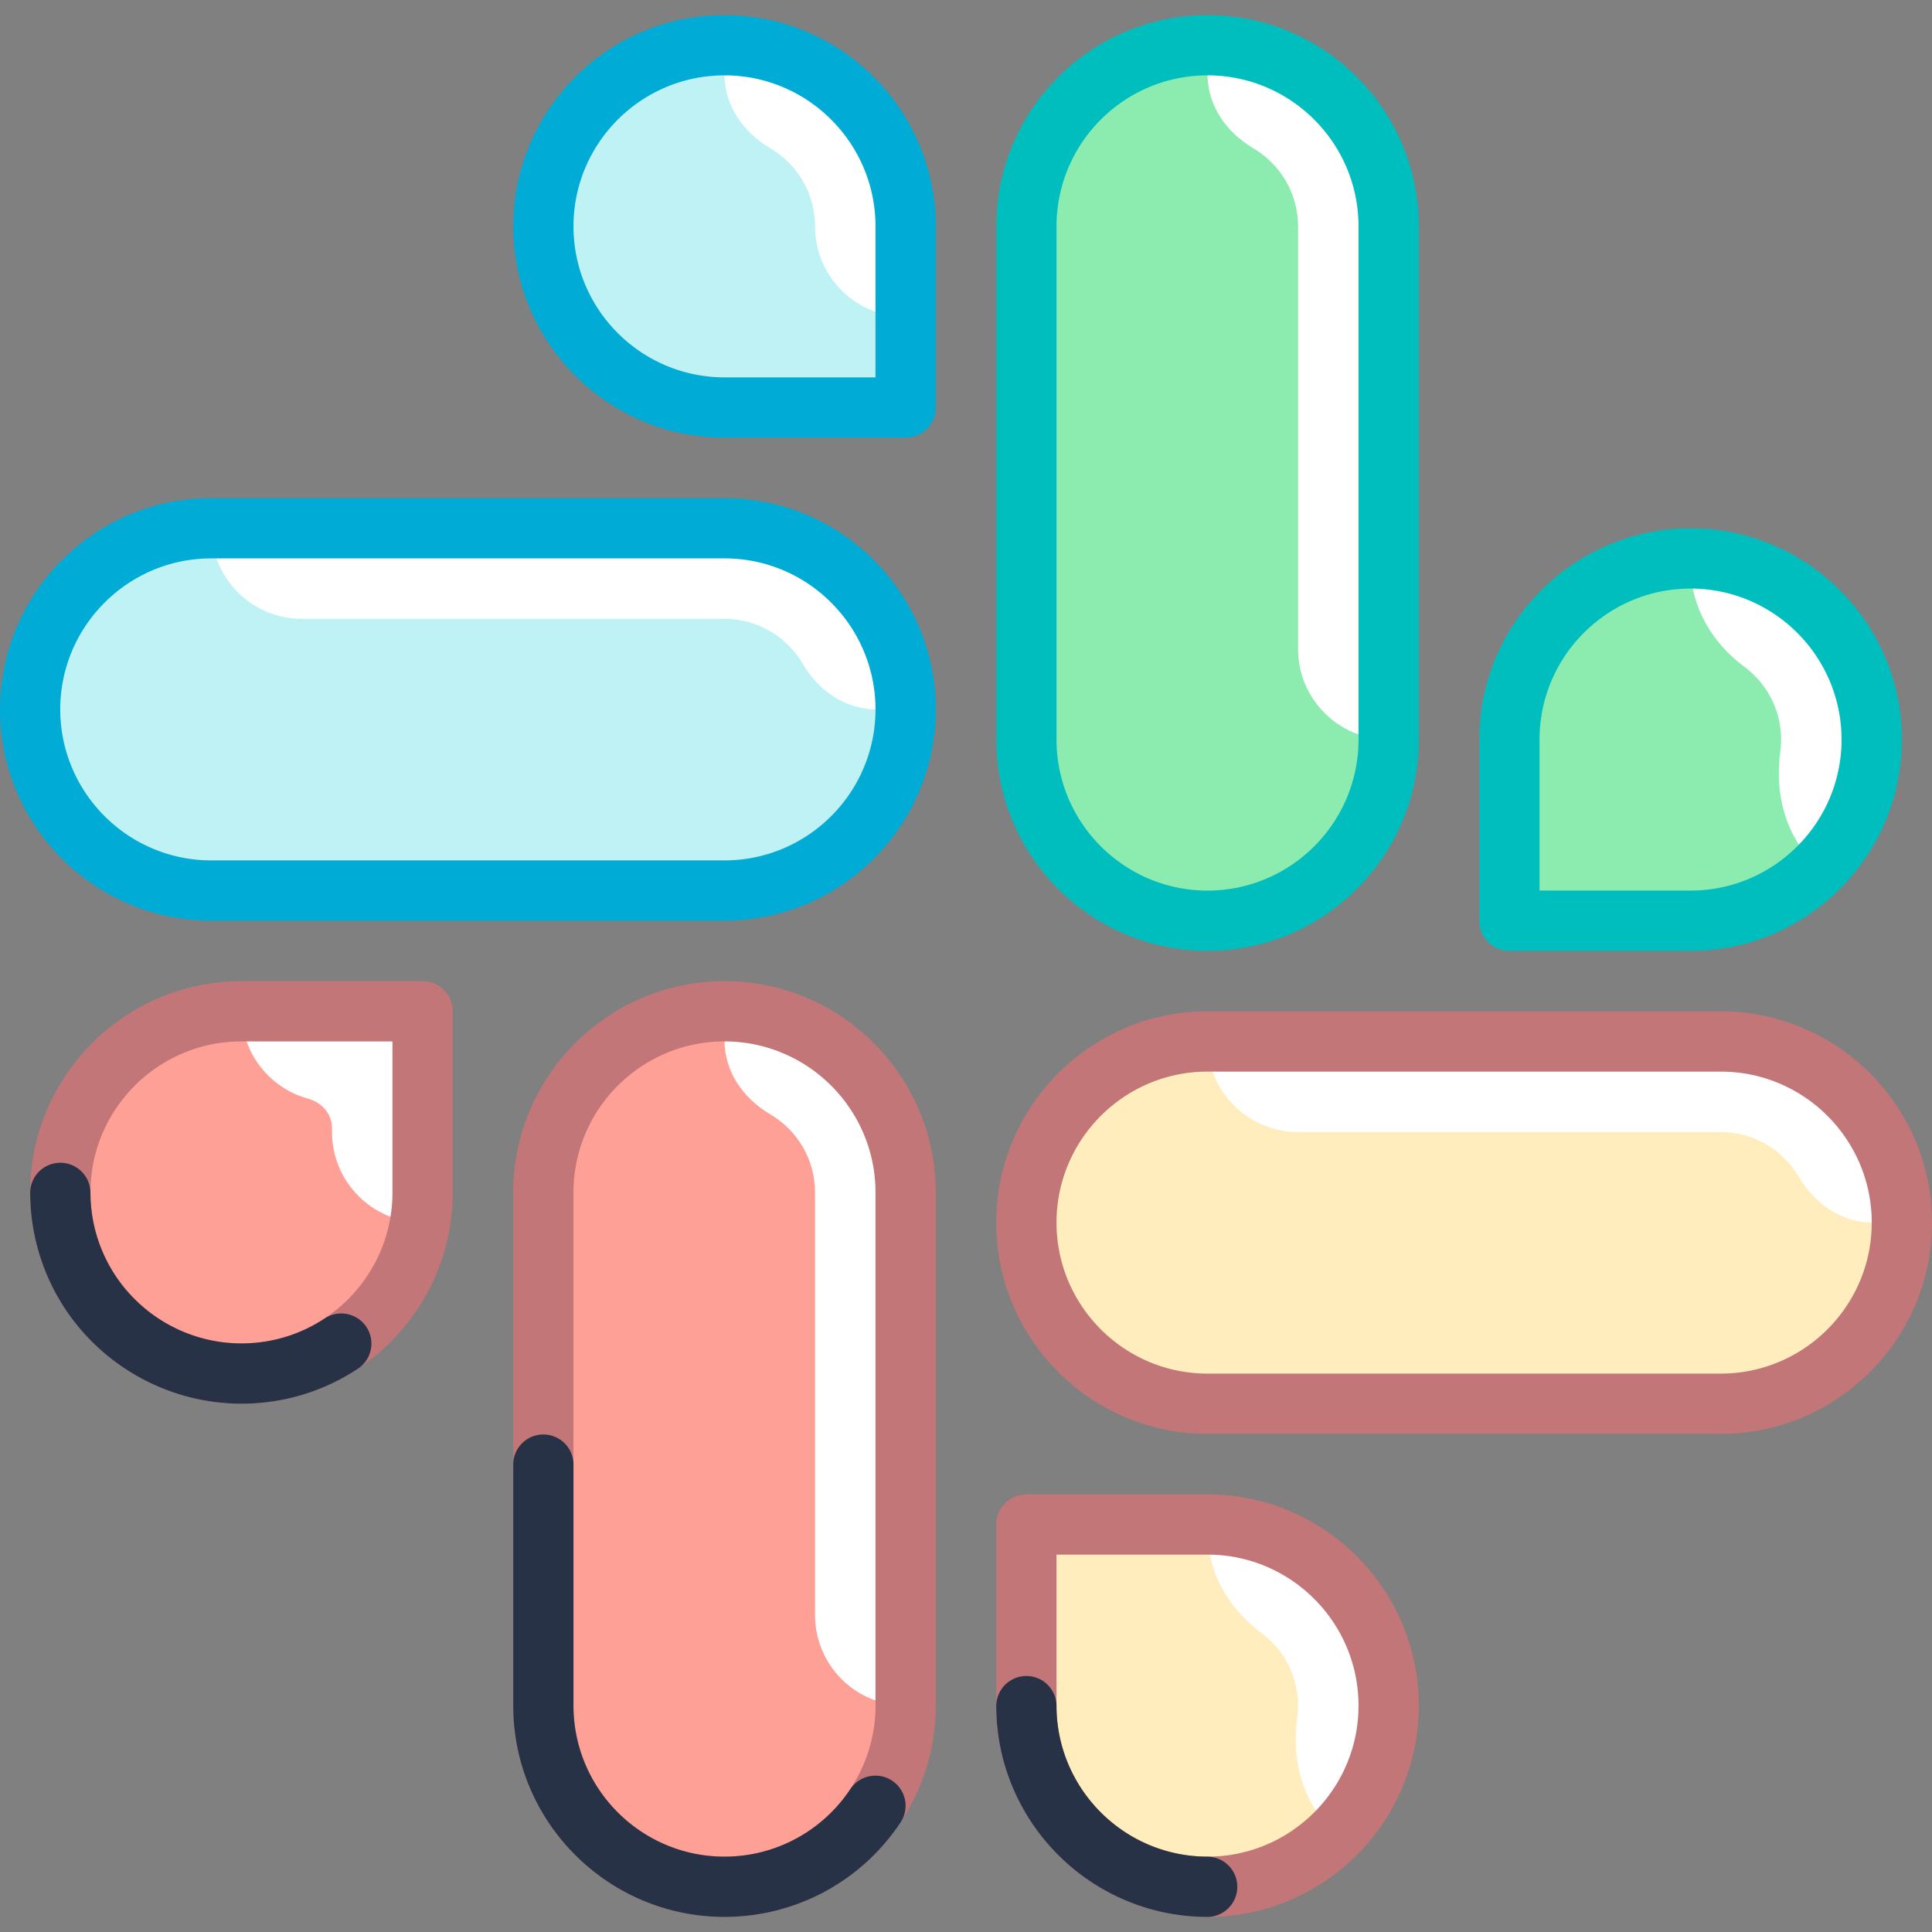 <svg xmlns="http://www.w3.org/2000/svg" version="1.1" xmlns:xlink="http://www.w3.org/1999/xlink" width="512" height="512" x="0" y="0" viewBox="0 0 512 512" style="enable-background:new 0 0 512 512" xml:space="preserve" class=""><rect x="0" y="0" width="512" height="512" fill="#808080" stroke="none"/><g><path fill="#ffa096" d="M191.996 268.001c26.511 0 48.003 21.492 48.003 48.003v136.009c0 26.511-21.492 48.003-48.003 48.003s-48.003-21.492-48.003-48.003V316.004c0-26.512 21.492-48.003 48.003-48.003zM63.988 268.001h48.003v48.003c0 26.511-21.492 48.003-48.003 48.003s-48.003-21.492-48.003-48.003c0-26.512 21.492-48.003 48.003-48.003z" opacity="1" data-original="#ffa096"></path><path fill="#ffffff" d="M63.988 268.001c0 11.046 7.462 20.35 17.621 23.144 3.654 1.005 6.381 4.026 6.381 7.816v1.042c0 13.256 10.746 24.001 24.001 24.001V268H63.988z" opacity="1" data-original="#ffffff"></path><path fill="#ffedbe" d="M272.001 324.004c0-26.511 21.492-48.003 48.003-48.003h136.009c26.511 0 48.003 21.492 48.003 48.003s-21.492 48.003-48.003 48.003H320.004c-26.511 0-48.003-21.491-48.003-48.003zM272.001 452.012v-48.003h48.003c26.511 0 48.003 21.492 48.003 48.003s-21.492 48.003-48.003 48.003-48.003-21.491-48.003-48.003z" opacity="1" data-original="#ffedbe"></path><path fill="#bef2f5" d="M239.999 187.996c0 26.511-21.492 48.003-48.003 48.003H55.987c-26.511 0-48.003-21.492-48.003-48.003s21.492-48.003 48.003-48.003h136.009c26.511 0 48.003 21.491 48.003 48.003zM239.999 59.988v48.003h-48.003c-26.511 0-48.003-21.492-48.003-48.003s21.492-48.003 48.003-48.003 48.003 21.491 48.003 48.003z" opacity="1" data-original="#bef2f5"></path><path fill="#ffffff" d="M191.996 11.985v7.653c0 8.305 4.941 15.428 12.105 19.63 7.112 4.17 11.897 11.897 11.897 20.72 0 13.256 10.746 24.001 24.001 24.001V59.988c0-26.512-21.492-48.003-48.003-48.003z" opacity="1" data-original="#ffffff"></path><path fill="#8cebaf" d="M320.004 243.999c-26.511 0-48.003-21.492-48.003-48.003V59.988c0-26.511 21.492-48.003 48.003-48.003s48.003 21.492 48.003 48.003v136.009c0 26.511-21.492 48.002-48.003 48.002z" opacity="1" data-original="#8cebaf"></path><path fill="#ffffff" d="M320.004 19.638c0 8.305 4.941 15.428 12.105 19.63 7.111 4.17 11.896 11.897 11.896 20.72v112.007c0 13.256 10.746 24.001 24.001 24.001V59.988c0-26.512-21.491-48.003-48.003-48.003v7.653zM191.996 275.654c0 8.305 4.941 15.428 12.105 19.63 7.112 4.17 11.897 11.897 11.897 20.72v112.007c0 13.256 10.746 24.001 24.001 24.001V316.004c0-26.512-21.492-48.003-48.003-48.003zM496.362 324.004c-8.305 0-15.428-4.941-19.63-12.105-4.17-7.111-11.897-11.896-20.72-11.896H344.005c-13.256 0-24.001-10.746-24.001-24.001h136.009c26.511 0 48.003 21.491 48.003 48.003h-7.654zM232.346 187.996c-8.305 0-15.428-4.941-19.63-12.105-4.17-7.112-11.897-11.897-20.72-11.897H79.989c-13.256 0-24.001-10.746-24.001-24.001h136.009c26.511 0 48.003 21.492 48.003 48.003z" opacity="1" data-original="#ffffff"></path><path fill="#8cebaf" d="M448.012 243.999h-48.003v-48.003c0-26.511 21.492-48.003 48.003-48.003s48.003 21.492 48.003 48.003c0 26.512-21.492 48.003-48.003 48.003z" opacity="1" data-original="#8cebaf"></path><path fill="#ffffff" d="M472.014 195.996c0 1.103-.075 2.189-.22 3.253-1.464 10.76 1.13 21.66 8.808 29.338l1.353 1.353c8.687-8.688 14.06-20.688 14.06-33.944 0-26.511-21.492-48.003-48.003-48.003v1.937c0 10.732 5.605 20.374 14.236 26.753 5.92 4.375 9.766 11.403 9.766 19.313zM344.005 452.012c0 1.103-.075 2.189-.219 3.253-1.464 10.76 1.13 21.66 8.808 29.338l1.353 1.353c8.687-8.688 14.06-20.688 14.06-33.944 0-26.511-21.491-48.003-48.003-48.003v1.937c0 10.732 5.605 20.374 14.236 26.753 5.92 4.375 9.765 11.403 9.765 19.313z" opacity="1" data-original="#ffffff"></path><path fill="#00bebe" d="M320.004 251.983c-30.871 0-55.987-25.116-55.987-55.987V59.987C264.017 29.116 289.133 4 320.004 4s55.987 25.116 55.987 55.987v136.009c0 30.871-25.116 55.987-55.987 55.987zm0-232.014c-22.066 0-40.018 17.952-40.018 40.019v136.009c0 22.066 17.952 40.019 40.018 40.019s40.018-17.952 40.018-40.019V59.987c0-22.066-17.952-40.018-40.018-40.018zM448.012 251.983h-48.003a7.985 7.985 0 0 1-7.984-7.984v-48.003c0-30.871 25.116-55.987 55.987-55.987s55.987 25.116 55.987 55.987-25.116 55.987-55.987 55.987zm-40.019-15.968h40.018c22.066 0 40.019-17.952 40.019-40.019s-17.952-40.018-40.019-40.018c-22.066 0-40.018 17.952-40.018 40.018z" opacity="1" data-original="#00bebe"></path><path fill="#c37678" d="M456.013 379.991H320.004c-30.871 0-55.987-25.116-55.987-55.987s25.116-55.987 55.987-55.987h136.009c30.871 0 55.987 25.116 55.987 55.987s-25.116 55.987-55.987 55.987zm-136.009-96.006c-22.066 0-40.018 17.952-40.018 40.018s17.952 40.018 40.018 40.018h136.009c22.066 0 40.018-17.952 40.018-40.018s-17.952-40.018-40.018-40.018zM320.004 508c-30.871 0-55.987-25.116-55.987-55.987V404.01a7.985 7.985 0 0 1 7.984-7.984h48.003c30.871 0 55.987 25.116 55.987 55.987S350.875 508 320.004 508zm-40.019-96.006v40.018c0 22.066 17.952 40.018 40.018 40.018s40.018-17.952 40.018-40.018-17.952-40.018-40.018-40.018zM191.996 508c-30.871 0-55.987-25.116-55.987-55.987V316.004c0-30.871 25.116-55.987 55.987-55.987s55.987 25.116 55.987 55.987v136.009c0 30.871-25.116 55.987-55.987 55.987zm0-232.015c-22.066 0-40.018 17.952-40.018 40.018v136.009c0 22.066 17.952 40.018 40.018 40.018s40.019-17.952 40.019-40.018V316.004c0-22.066-17.953-40.019-40.019-40.019zM63.988 371.991c-30.871 0-55.987-25.116-55.987-55.987s25.116-55.987 55.987-55.987h48.003a7.985 7.985 0 0 1 7.984 7.984v48.003c.001 30.871-25.115 55.987-55.987 55.987zm0-96.006c-22.066 0-40.019 17.952-40.019 40.018s17.952 40.018 40.019 40.018 40.018-17.952 40.018-40.018v-40.018z" opacity="1" data-original="#c37678"></path><path fill="#00abd5" d="M191.996 243.983H55.987C25.116 243.983 0 218.867 0 187.996s25.116-55.987 55.987-55.987h136.009c30.871 0 55.987 25.116 55.987 55.987s-25.116 55.987-55.987 55.987zM55.987 147.978c-22.066 0-40.019 17.952-40.019 40.018s17.952 40.019 40.019 40.019h136.009c22.066 0 40.019-17.952 40.019-40.019s-17.952-40.018-40.019-40.018zM239.999 115.975h-48.003c-30.871 0-55.987-25.116-55.987-55.987C136.009 29.116 161.125 4 191.996 4s55.987 25.116 55.987 55.987v48.003a7.985 7.985 0 0 1-7.984 7.985zm-48.003-96.006c-22.066 0-40.018 17.952-40.018 40.019 0 22.066 17.952 40.018 40.018 40.018h40.019V59.987c0-22.066-17.953-40.018-40.019-40.018z" opacity="1" data-original="#00abd5"></path><path fill="#283246" d="M191.996 508c-30.871 0-55.987-25.116-55.987-55.987V388.01a7.985 7.985 0 0 1 15.968 0v64.003c0 22.066 17.952 40.018 40.018 40.018 13.437 0 25.906-6.691 33.357-17.9 2.441-3.672 7.396-4.67 11.069-2.229s4.671 7.397 2.229 11.069C228.234 498.643 210.792 508 191.996 508zM320.004 508c-30.871 0-55.987-25.116-55.987-55.987a7.985 7.985 0 0 1 15.968 0c0 22.066 17.952 40.018 40.018 40.018a7.985 7.985 0 0 1 .001 15.969zM63.988 371.991c-19.932 0-38.517-10.73-48.502-28.003a55.975 55.975 0 0 1-7.485-27.984 7.985 7.985 0 0 1 15.968 0 39.995 39.995 0 0 0 5.342 19.993c7.14 12.352 20.428 20.025 34.676 20.025 7.912 0 15.561-2.304 22.12-6.663a7.985 7.985 0 0 1 8.838 13.3c-9.184 6.105-19.889 9.332-30.957 9.332z" opacity="1" data-original="#283246"></path></g></svg>